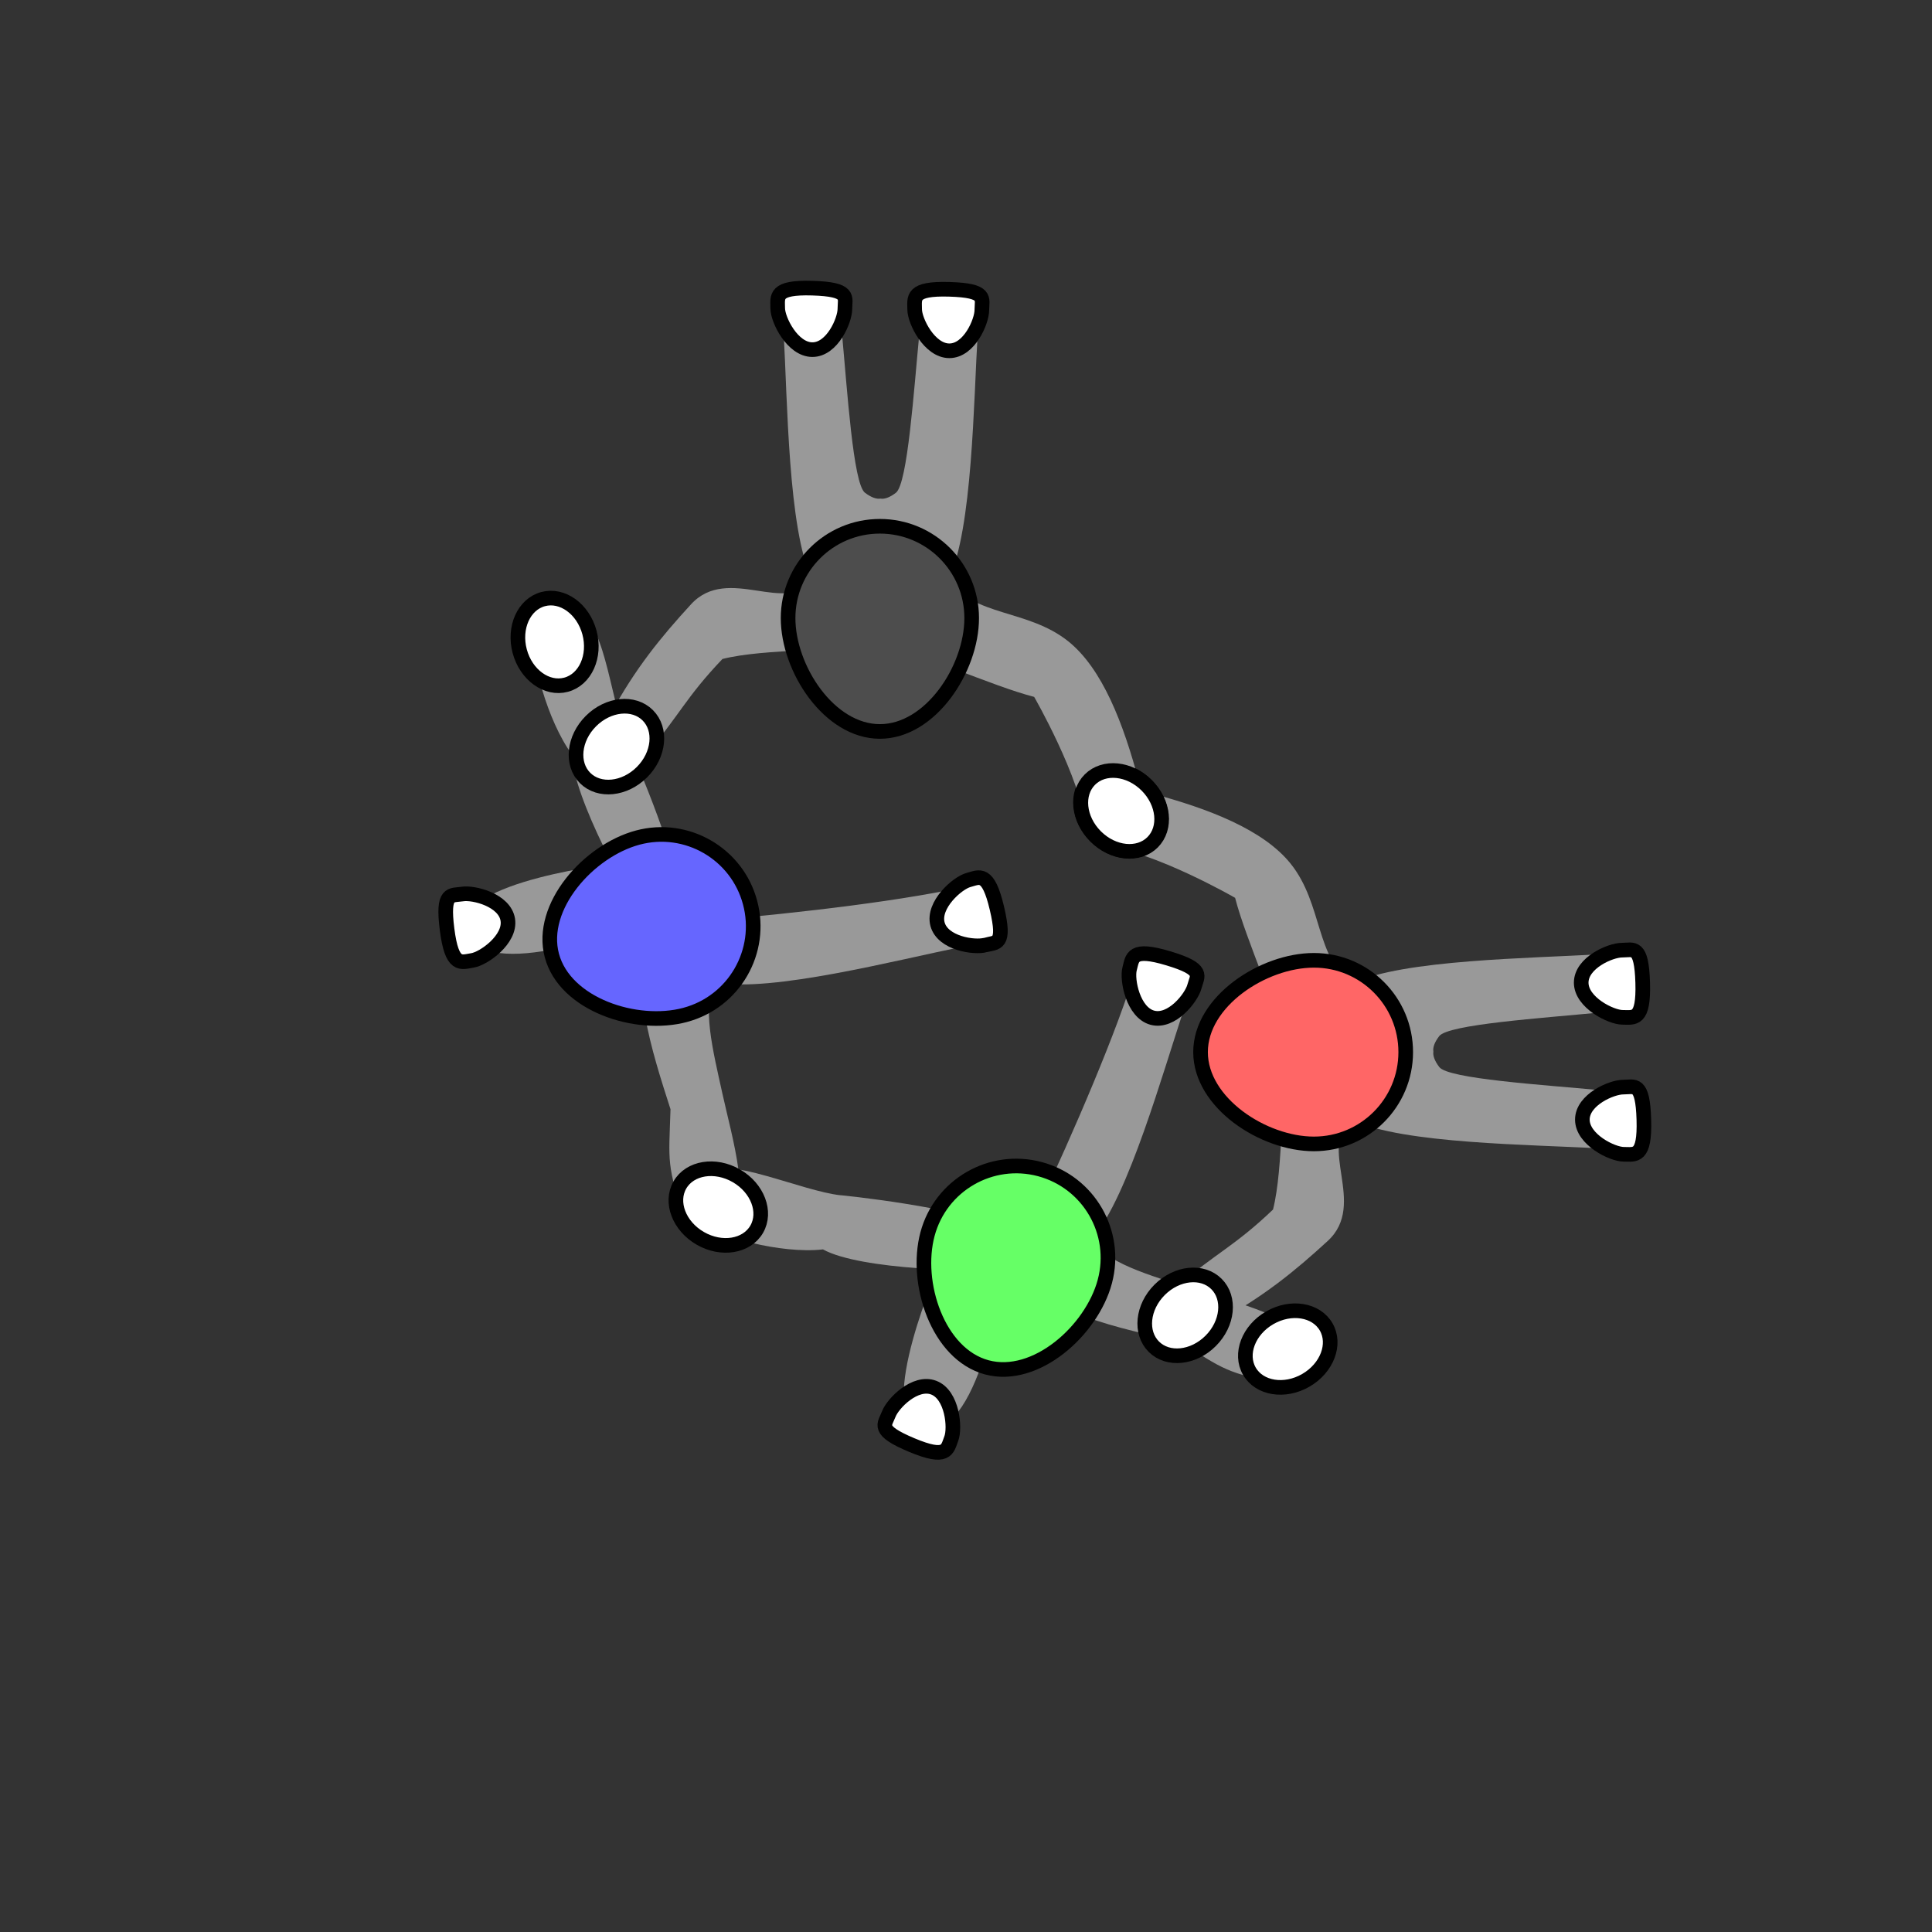 <?xml version="1.0" encoding="UTF-8" standalone="no"?>
<!-- Created with Inkscape (http://www.inkscape.org/) -->

<svg
   width="35mm"
   height="35mm"
   viewBox="0 0 35 35"
   version="1.1"
   id="svg1"
   xml:space="preserve"
   inkscape:version="1.4 (e7c3feb100, 2024-10-09)"
   sodipodi:docname="n_primary.svg"
   xmlns:inkscape="http://www.inkscape.org/namespaces/inkscape"
   xmlns:sodipodi="http://sodipodi.sourceforge.net/DTD/sodipodi-0.dtd"
   xmlns="http://www.w3.org/2000/svg"
   xmlns:svg="http://www.w3.org/2000/svg"><rect x="0" y="0" width="35" height="35" fill="#333333" stroke="none"/><sodipodi:namedview
     id="namedview1"
     pagecolor="#ffffff"
     bordercolor="#000000"
     borderopacity="0.25"
     inkscape:showpageshadow="2"
     inkscape:pageopacity="0.0"
     inkscape:pagecheckerboard="0"
     inkscape:deskcolor="#d1d1d1"
     inkscape:document-units="mm"
     inkscape:zoom="3.03832"
     inkscape:cx="148.27273"
     inkscape:cy="108.61266"
     inkscape:window-width="1916"
     inkscape:window-height="1023"
     inkscape:window-x="0"
     inkscape:window-y="0"
     inkscape:window-maximized="0"
     inkscape:current-layer="layer1"><sodipodi:guide
       position="0.174,17.54"
       orientation="0,132.283"
       id="guide5"
       inkscape:locked="false" /><sodipodi:guide
       position="35,35"
       orientation="132.283,0"
       id="guide6"
       inkscape:locked="false" /><sodipodi:guide
       position="35,0"
       orientation="0,-132.283"
       id="guide7"
       inkscape:locked="false" /><sodipodi:guide
       position="17.504,35.914"
       orientation="-132.283,0"
       id="guide8"
       inkscape:locked="false" /></sodipodi:namedview><defs
     id="defs1"><inkscape:path-effect
       effect="mirror_symmetry"
       start_point="17.298,16.235"
       end_point="17.313,7.81"
       center_point="17.306,12.023"
       id="path-effect5"
       is_visible="true"
       lpeversion="1.2"
       lpesatellites=""
       mode="free"
       discard_orig_path="false"
       fuse_paths="true"
       oposite_fuse="false"
       split_items="false"
       split_open="false"
       link_styles="false" /><inkscape:path-effect
       effect="mirror_symmetry"
       start_point="17.298,16.235"
       end_point="17.313,7.81"
       center_point="17.306,12.023"
       id="path-effect5-7"
       is_visible="true"
       lpeversion="1.2"
       lpesatellites=""
       mode="free"
       discard_orig_path="false"
       fuse_paths="true"
       oposite_fuse="false"
       split_items="false"
       split_open="false"
       link_styles="false" /><inkscape:path-effect
       effect="mirror_symmetry"
       start_point="17.298,16.235"
       end_point="17.313,7.81"
       center_point="17.306,12.023"
       id="path-effect5-6"
       is_visible="true"
       lpeversion="1.2"
       lpesatellites=""
       mode="free"
       discard_orig_path="false"
       fuse_paths="true"
       oposite_fuse="false"
       split_items="false"
       split_open="false"
       link_styles="false" /><inkscape:path-effect
       effect="mirror_symmetry"
       start_point="17.298,16.235"
       end_point="17.313,7.81"
       center_point="17.306,12.023"
       id="path-effect5-3"
       is_visible="true"
       lpeversion="1.2"
       lpesatellites=""
       mode="free"
       discard_orig_path="false"
       fuse_paths="true"
       oposite_fuse="false"
       split_items="false"
       split_open="false"
       link_styles="false" /><inkscape:path-effect
       effect="mirror_symmetry"
       start_point="17.298,16.235"
       end_point="17.313,7.81"
       center_point="17.306,12.023"
       id="path-effect5-66"
       is_visible="true"
       lpeversion="1.2"
       lpesatellites=""
       mode="free"
       discard_orig_path="false"
       fuse_paths="true"
       oposite_fuse="false"
       split_items="false"
       split_open="false"
       link_styles="false" /><inkscape:path-effect
       effect="mirror_symmetry"
       start_point="17.298,16.235"
       end_point="17.313,7.81"
       center_point="17.306,12.023"
       id="path-effect5-4"
       is_visible="true"
       lpeversion="1.2"
       lpesatellites=""
       mode="free"
       discard_orig_path="false"
       fuse_paths="true"
       oposite_fuse="false"
       split_items="false"
       split_open="false"
       link_styles="false" /><inkscape:path-effect
       effect="mirror_symmetry"
       start_point="17.298,16.235"
       end_point="17.313,7.81"
       center_point="17.306,12.023"
       id="path-effect5-4-7"
       is_visible="true"
       lpeversion="1.2"
       lpesatellites=""
       mode="free"
       discard_orig_path="false"
       fuse_paths="true"
       oposite_fuse="false"
       split_items="false"
       split_open="false"
       link_styles="false" /><inkscape:path-effect
       effect="mirror_symmetry"
       start_point="17.298,16.235"
       end_point="17.313,7.81"
       center_point="17.306,12.023"
       id="path-effect5-41"
       is_visible="true"
       lpeversion="1.2"
       lpesatellites=""
       mode="free"
       discard_orig_path="false"
       fuse_paths="true"
       oposite_fuse="false"
       split_items="false"
       split_open="false"
       link_styles="false" /><inkscape:path-effect
       effect="mirror_symmetry"
       start_point="17.298,16.235"
       end_point="17.313,7.81"
       center_point="17.306,12.023"
       id="path-effect5-4-0"
       is_visible="true"
       lpeversion="1.2"
       lpesatellites=""
       mode="free"
       discard_orig_path="false"
       fuse_paths="true"
       oposite_fuse="false"
       split_items="false"
       split_open="false"
       link_styles="false" /><inkscape:path-effect
       effect="mirror_symmetry"
       start_point="17.494,16.3"
       end_point="17.509,7.876"
       center_point="17.502,12.088"
       id="path-effect5-4-0-9"
       is_visible="true"
       lpeversion="1.2"
       lpesatellites=""
       mode="free"
       discard_orig_path="false"
       fuse_paths="true"
       oposite_fuse="false"
       split_items="false"
       split_open="false"
       link_styles="false" /><inkscape:path-effect
       effect="mirror_symmetry"
       start_point="17.298,16.235"
       end_point="17.313,7.81"
       center_point="17.306,12.023"
       id="path-effect5-4-0-0"
       is_visible="true"
       lpeversion="1.2"
       lpesatellites=""
       mode="free"
       discard_orig_path="false"
       fuse_paths="true"
       oposite_fuse="false"
       split_items="false"
       split_open="false"
       link_styles="false" /><inkscape:path-effect
       effect="mirror_symmetry"
       start_point="17.494,16.3"
       end_point="17.509,7.876"
       center_point="17.502,12.088"
       id="path-effect5-4-0-9-7"
       is_visible="true"
       lpeversion="1.2"
       lpesatellites=""
       mode="free"
       discard_orig_path="false"
       fuse_paths="true"
       oposite_fuse="false"
       split_items="false"
       split_open="false"
       link_styles="false" /><inkscape:path-effect
       effect="mirror_symmetry"
       start_point="17.494,16.3"
       end_point="17.509,7.876"
       center_point="17.502,12.088"
       id="path-effect5-4-0-9-3"
       is_visible="true"
       lpeversion="1.2"
       lpesatellites=""
       mode="free"
       discard_orig_path="false"
       fuse_paths="true"
       oposite_fuse="false"
       split_items="false"
       split_open="false"
       link_styles="false" /><inkscape:path-effect
       effect="mirror_symmetry"
       start_point="17.298,16.235"
       end_point="17.313,7.81"
       center_point="17.306,12.023"
       id="path-effect5-4-6"
       is_visible="true"
       lpeversion="1.2"
       lpesatellites=""
       mode="free"
       discard_orig_path="false"
       fuse_paths="true"
       oposite_fuse="false"
       split_items="false"
       split_open="false"
       link_styles="false" /><inkscape:path-effect
       effect="mirror_symmetry"
       start_point="17.494,16.3"
       end_point="17.509,7.876"
       center_point="17.502,12.088"
       id="path-effect5-4-0-9-72"
       is_visible="true"
       lpeversion="1.2"
       lpesatellites=""
       mode="free"
       discard_orig_path="false"
       fuse_paths="true"
       oposite_fuse="false"
       split_items="false"
       split_open="false"
       link_styles="false" /><inkscape:path-effect
       effect="mirror_symmetry"
       start_point="17.494,16.3"
       end_point="17.509,7.876"
       center_point="17.502,12.088"
       id="path-effect5-4-0-9-72-8"
       is_visible="true"
       lpeversion="1.2"
       lpesatellites=""
       mode="free"
       discard_orig_path="false"
       fuse_paths="true"
       oposite_fuse="false"
       split_items="false"
       split_open="false"
       link_styles="false" /><inkscape:path-effect
       effect="mirror_symmetry"
       start_point="17.298,16.235"
       end_point="17.313,7.81"
       center_point="17.306,12.023"
       id="path-effect5-4-6-1"
       is_visible="true"
       lpeversion="1.2"
       lpesatellites=""
       mode="free"
       discard_orig_path="false"
       fuse_paths="true"
       oposite_fuse="false"
       split_items="false"
       split_open="false"
       link_styles="false" /><inkscape:path-effect
       effect="mirror_symmetry"
       start_point="17.298,16.235"
       end_point="17.313,7.81"
       center_point="17.306,12.023"
       id="path-effect5-4-6-2"
       is_visible="true"
       lpeversion="1.2"
       lpesatellites=""
       mode="free"
       discard_orig_path="false"
       fuse_paths="true"
       oposite_fuse="false"
       split_items="false"
       split_open="false"
       link_styles="false" /></defs><g
     inkscape:label="Layer 1"
     inkscape:groupmode="layer"
     id="layer1"><path
       style="fill:#999999;fill-opacity:1;stroke:none;stroke-width:0.1"
       d="m 11.571,16.735 c 0,0 -2.866,1.159 -3.13,0.095 C 8.224,15.956 11.23,15.632 11.23,15.632 Z"
       id="path2"
       sodipodi:nodetypes="cscc" /><path
       id="path1-7-1-1-6"
       style="fill:#ffffff;stroke:#000000;stroke-width:0.265;stroke-dasharray:none"
       d="m 8.378,16.196 c 0.205,-0.032 0.765,0.11 0.821,0.466 0.056,0.357 -0.437,0.705 -0.642,0.737 -0.205,0.032 -0.37,0.13 -0.458,-0.563 -0.088,-0.693 0.074,-0.608 0.279,-0.64 z"
       sodipodi:nodetypes="ssszs" /><path
       style="fill:#999999;fill-opacity:1;stroke:none;stroke-width:0.265;stroke-dasharray:none;stroke-opacity:1"
       d="m 11.377,13.463 c -0.288,-0.642 -0.419,-2.186 -0.85,-2.275 -0.276,-0.057 -0.658,-0.021 -0.828,0.442 -0.089,0.243 0.206,1.421 0.665,2.041 0.013,0.765 1.043,2.659 1.39,3.067 -0.368,1.014 0.054,2.302 0.393,3.357 -0.031,0.977 -0.078,0.974 0.276,2.07 0.514,0.226 0.352,0.381 0.763,0.083 0.476,-0.345 0.065,-1.683 -0.1,-2.441 -0.161,-0.736 -0.399,-1.658 -0.103,-2.008 0.985,0.184 3.237,-0.401 4.466,-0.651 0.352,-0.071 0.07,-1.076 -0.285,-1.018 -1.331,0.264 -3.428,0.487 -4.756,0.58 -0.032,-0.88 -0.724,-2.558 -1.033,-3.248 z"
       id="path4-6-8"
       sodipodi:nodetypes="sssccccssccccs" /><ellipse
       style="fill:#ffffff;fill-opacity:1;stroke:#000000;stroke-width:0.265;stroke-dasharray:none;stroke-opacity:1"
       id="path1-7-2-9-9-1-3-1"
       cx="-6.695"
       cy="-13.833"
       rx="0.654"
       ry="0.803"
       transform="rotate(165)" /><path
       id="path1-3-8"
       style="fill:#6666ff;fill-opacity:1;stroke:#000000;stroke-width:0.265"
       d="m 12.413,18.386 c -0.887,0.238 -2.177,-0.187 -2.415,-1.074 -0.238,-0.887 0.667,-1.9 1.554,-2.138 0.887,-0.238 1.799,0.289 2.036,1.176 0.238,0.887 -0.289,1.799 -1.176,2.036 z"
       sodipodi:nodetypes="zzzzz" /><path
       id="path1-7-1-9-7-31"
       style="fill:#ffffff;stroke:#000000;stroke-width:0.265;stroke-dasharray:none"
       d="m 17.85,17.12 c -0.2,0.054 -0.772,-0.029 -0.866,-0.378 -0.093,-0.349 0.361,-0.747 0.561,-0.8 0.2,-0.054 0.355,-0.168 0.515,0.512 0.16,0.68 -0.01,0.612 -0.21,0.666 z"
       sodipodi:nodetypes="ssszs" /><path
       style="fill:#999999;fill-opacity:1;stroke:none;stroke-width:0.265;stroke-dasharray:none;stroke-opacity:1"
       d="m 29.257,20.297 c 0.004,0.262 -0.082,0.518 -0.262,0.508 -1.252,-0.072 -3.577,-0.081 -4.482,-0.51 -0.679,0.438 0.271,1.515 -0.46,2.186 -0.594,0.545 -1.164,1.012 -1.992,1.46 -0.566,0.306 -1.062,-0.357 -0.719,-0.652 0.691,-0.593 1.027,-0.715 1.72,-1.377 0.194,-0.768 0.139,-2.192 0.262,-2.855 -0.125,-0.662 -0.752,-2.025 -0.949,-2.792 0,0 -1.46,-0.841 -2.366,-0.939 -0.081,-0.446 0.742,-0.591 0.823,-0.96 1.068,0.282 2.055,0.666 2.548,1.279 0.591,0.735 0.447,1.733 1.128,2.168 0.904,-0.432 3.23,-0.45 4.482,-0.527 0.359,-0.022 0.346,1.022 -0.012,1.057 -1.03,0.101 -2.744,0.213 -2.906,0.428 -0.092,0.121 -0.116,0.211 -0.105,0.279 -0.01,0.068 0.015,0.16 0.107,0.281 0.163,0.214 1.876,0.321 2.906,0.418 0.179,0.017 0.273,0.285 0.277,0.547 z"
       id="path4-6-1-5"
       sodipodi:nodetypes="cscssscccccscssscsscc" /><ellipse
       style="fill:#ffffff;fill-opacity:1;stroke:#000000;stroke-width:0.265;stroke-dasharray:none;stroke-opacity:1"
       id="path1-7-2-9-9-1-9-6"
       cx="3.975"
       cy="-24.746"
       rx="0.654"
       ry="0.803"
       transform="matrix(0.707,-0.707,-0.707,-0.707,0,0)" /><path
       id="path1-3-1-5"
       style="fill:#ff6666;fill-opacity:1;stroke:#000000;stroke-width:0.265"
       d="m 23.803,17.397 c -0.918,0 -2.054,0.744 -2.054,1.663 0,0.918 1.136,1.663 2.054,1.663 0.918,0 1.663,-0.744 1.663,-1.663 0,-0.918 -0.744,-1.663 -1.663,-1.663 z"
       sodipodi:nodetypes="zzzzz" /><path
       id="path1-7-1-1-0-9"
       style="fill:#ffffff;stroke:#000000;stroke-width:0.265;stroke-dasharray:none"
       d="m 29.404,19.694 c -0.207,0 -0.738,0.228 -0.738,0.589 0,0.361 0.542,0.628 0.749,0.628 0.207,0 0.386,0.07 0.365,-0.628 -0.021,-0.698 -0.168,-0.589 -0.375,-0.589 z"
       sodipodi:nodetypes="ssszs" /><path
       id="path1-7-1-9-7-3-8"
       style="fill:#ffffff;stroke:#000000;stroke-width:0.265;stroke-dasharray:none"
       d="m 29.383,17.213 c -0.207,0 -0.738,0.228 -0.738,0.589 0,0.361 0.542,0.628 0.749,0.628 0.207,0 0.386,0.07 0.365,-0.628 -0.021,-0.698 -0.168,-0.589 -0.375,-0.589 z"
       sodipodi:nodetypes="ssszs" /><path
       style="fill:#999999;fill-opacity:1;stroke:none;stroke-width:0.1"
       d="m 18.164,23.122 c 0,0 -0.429,3.062 -1.483,2.758 -0.865,-0.249 0.357,-3.015 0.357,-3.015 z"
       id="path2-9"
       sodipodi:nodetypes="cscc" /><path
       id="path1-7-1-1-6-0"
       style="fill:#ffffff;stroke:#000000;stroke-width:0.265;stroke-dasharray:none"
       d="m 16.101,25.617 c 0.074,-0.193 0.478,-0.607 0.815,-0.478 0.337,0.129 0.392,0.731 0.317,0.924 -0.074,0.193 -0.073,0.385 -0.717,0.115 -0.644,-0.27 -0.489,-0.368 -0.415,-0.561 z"
       sodipodi:nodetypes="ssszs" /><path
       style="fill:#999999;fill-opacity:1;stroke:none;stroke-width:0.265;stroke-dasharray:none;stroke-opacity:1"
       d="m 15.234,21.654 c -0.7,-0.072 -2.102,-0.73 -2.395,-0.402 -0.187,0.21 -0.347,0.559 -0.031,0.938 0.166,0.199 1.333,0.532 2.101,0.444 0.669,0.372 2.824,0.426 3.351,0.33 0.694,0.826 2.021,1.104 3.104,1.338 0.831,0.516 0.805,0.554 1.931,0.796 0.453,-0.332 0.506,-0.115 0.454,-0.62 -0.061,-0.585 -1.425,-0.898 -2.164,-1.134 -0.718,-0.229 -1.636,-0.484 -1.791,-0.915 0.651,-0.761 1.271,-3.004 1.67,-4.193 0.114,-0.341 -0.897,-0.598 -1.024,-0.262 -0.437,1.285 -1.292,3.212 -1.876,4.408 -0.779,-0.412 -2.577,-0.652 -3.329,-0.729 z"
       id="path4-6-8-8"
       sodipodi:nodetypes="sssccccssccccs" /><path
       id="path1-3-8-5"
       style="fill:#66ff66;fill-opacity:1;stroke:#000000;stroke-width:0.265"
       d="m 20.015,23.217 c -0.238,0.887 -1.251,1.792 -2.138,1.554 -0.887,-0.238 -1.312,-1.528 -1.074,-2.415 0.238,-0.887 1.149,-1.413 2.036,-1.176 0.887,0.238 1.413,1.149 1.176,2.036 z"
       sodipodi:nodetypes="zzzzz" /><path
       style="fill:#999999;fill-opacity:1;stroke:none;stroke-width:0.265;stroke-dasharray:none;stroke-opacity:1"
       d="m 14.703,5.743 c -0.262,-0.004 -0.518,0.082 -0.508,0.262 0.072,1.252 0.081,3.577 0.51,4.482 -0.438,0.679 -1.515,-0.271 -2.186,0.46 -0.545,0.594 -1.012,1.164 -1.46,1.992 -0.306,0.566 0.357,1.062 0.652,0.719 0.593,-0.691 0.715,-1.027 1.377,-1.72 0.768,-0.194 2.192,-0.139 2.855,-0.262 0.662,0.125 2.025,0.752 2.792,0.949 0,0 0.841,1.46 0.939,2.366 0.446,0.081 0.591,-0.742 0.96,-0.823 -0.282,-1.068 -0.666,-2.055 -1.279,-2.548 -0.735,-0.591 -1.733,-0.447 -2.168,-1.128 0.432,-0.904 0.45,-3.23 0.527,-4.482 0.022,-0.359 -1.022,-0.346 -1.057,0.012 -0.101,1.03 -0.213,2.744 -0.428,2.906 -0.121,0.092 -0.211,0.116 -0.279,0.105 -0.068,0.01 -0.16,-0.015 -0.281,-0.107 -0.214,-0.163 -0.321,-1.876 -0.418,-2.906 -0.017,-0.179 -0.285,-0.273 -0.547,-0.277 z"
       id="path4-6-1-5-0"
       sodipodi:nodetypes="cscssscccccscssscsscc" /><ellipse
       style="fill:#ffffff;fill-opacity:1;stroke:#000000;stroke-width:0.265;stroke-dasharray:none;stroke-opacity:1"
       id="path1-7-2-9-9-1-9-6-3"
       cx="3.975"
       cy="24.751"
       rx="0.654"
       ry="0.803"
       transform="rotate(-45)" /><ellipse
       style="fill:#ffffff;fill-opacity:1;stroke:#000000;stroke-width:0.265;stroke-dasharray:none;stroke-opacity:1"
       id="path1-7-2-9-9-1-3-11-0"
       cx="-17.461"
       cy="-1.668"
       rx="0.654"
       ry="0.803"
       transform="rotate(-135)" /><path
       id="path1-3-1-5-4"
       style="fill:#4d4d4d;fill-opacity:1;stroke:#000000;stroke-width:0.265"
       d="m 17.603,11.197 c 0,0.918 -0.744,2.054 -1.663,2.054 -0.918,0 -1.663,-1.136 -1.663,-2.054 0,-0.918 0.744,-1.663 1.663,-1.663 0.918,0 1.663,0.744 1.663,1.663 z"
       sodipodi:nodetypes="zzzzz" /><path
       id="path1-7-1-1-0-9-4"
       style="fill:#ffffff;stroke:#000000;stroke-width:0.265;stroke-dasharray:none"
       d="m 15.306,5.596 c 0,0.207 -0.228,0.738 -0.589,0.738 -0.361,0 -0.628,-0.542 -0.628,-0.749 0,-0.207 -0.07,-0.386 0.628,-0.365 0.698,0.021 0.589,0.168 0.589,0.375 z"
       sodipodi:nodetypes="ssszs" /><path
       id="path1-7-1-9-7-3-8-4"
       style="fill:#ffffff;stroke:#000000;stroke-width:0.265;stroke-dasharray:none"
       d="m 17.787,5.617 c 0,0.207 -0.228,0.738 -0.589,0.738 -0.361,0 -0.628,-0.542 -0.628,-0.749 0,-0.207 -0.07,-0.386 0.628,-0.365 0.698,0.021 0.589,0.168 0.589,0.375 z"
       sodipodi:nodetypes="ssszs" /><path
       id="path1-7-1-9-7-31-0"
       style="fill:#ffffff;stroke:#000000;stroke-width:0.265;stroke-dasharray:none"
       d="m 21.637,17.876 c -0.054,0.2 -0.411,0.654 -0.76,0.561 -0.349,-0.093 -0.466,-0.686 -0.413,-0.886 0.054,-0.2 0.032,-0.391 0.701,-0.19 0.669,0.201 0.525,0.315 0.472,0.515 z"
       sodipodi:nodetypes="ssszs" /><ellipse
       style="fill:#ffffff;fill-opacity:1;stroke:#000000;stroke-width:0.265;stroke-dasharray:none;stroke-opacity:1"
       id="path1-7-2-9-9-1-9-9-9"
       cx="32.83"
       cy="-7.984"
       rx="0.654"
       ry="0.803"
       transform="rotate(60)" /><ellipse
       style="fill:#ffffff;fill-opacity:1;stroke:#000000;stroke-width:0.265;stroke-dasharray:none;stroke-opacity:1"
       id="path1-7-2-9-9-1-9-9"
       cx="12.431"
       cy="-22.203"
       rx="0.654"
       ry="0.803"
       transform="rotate(120)" /><ellipse
       style="fill:#ffffff;fill-opacity:1;stroke:#000000;stroke-width:0.265;stroke-dasharray:none;stroke-opacity:1"
       id="path1-7-2-9-9-1-3-11"
       cx="32.036"
       cy="-1.668"
       rx="0.654"
       ry="0.803"
       transform="matrix(0.707,0.707,0.707,-0.707,0,0)" /></g></svg>
